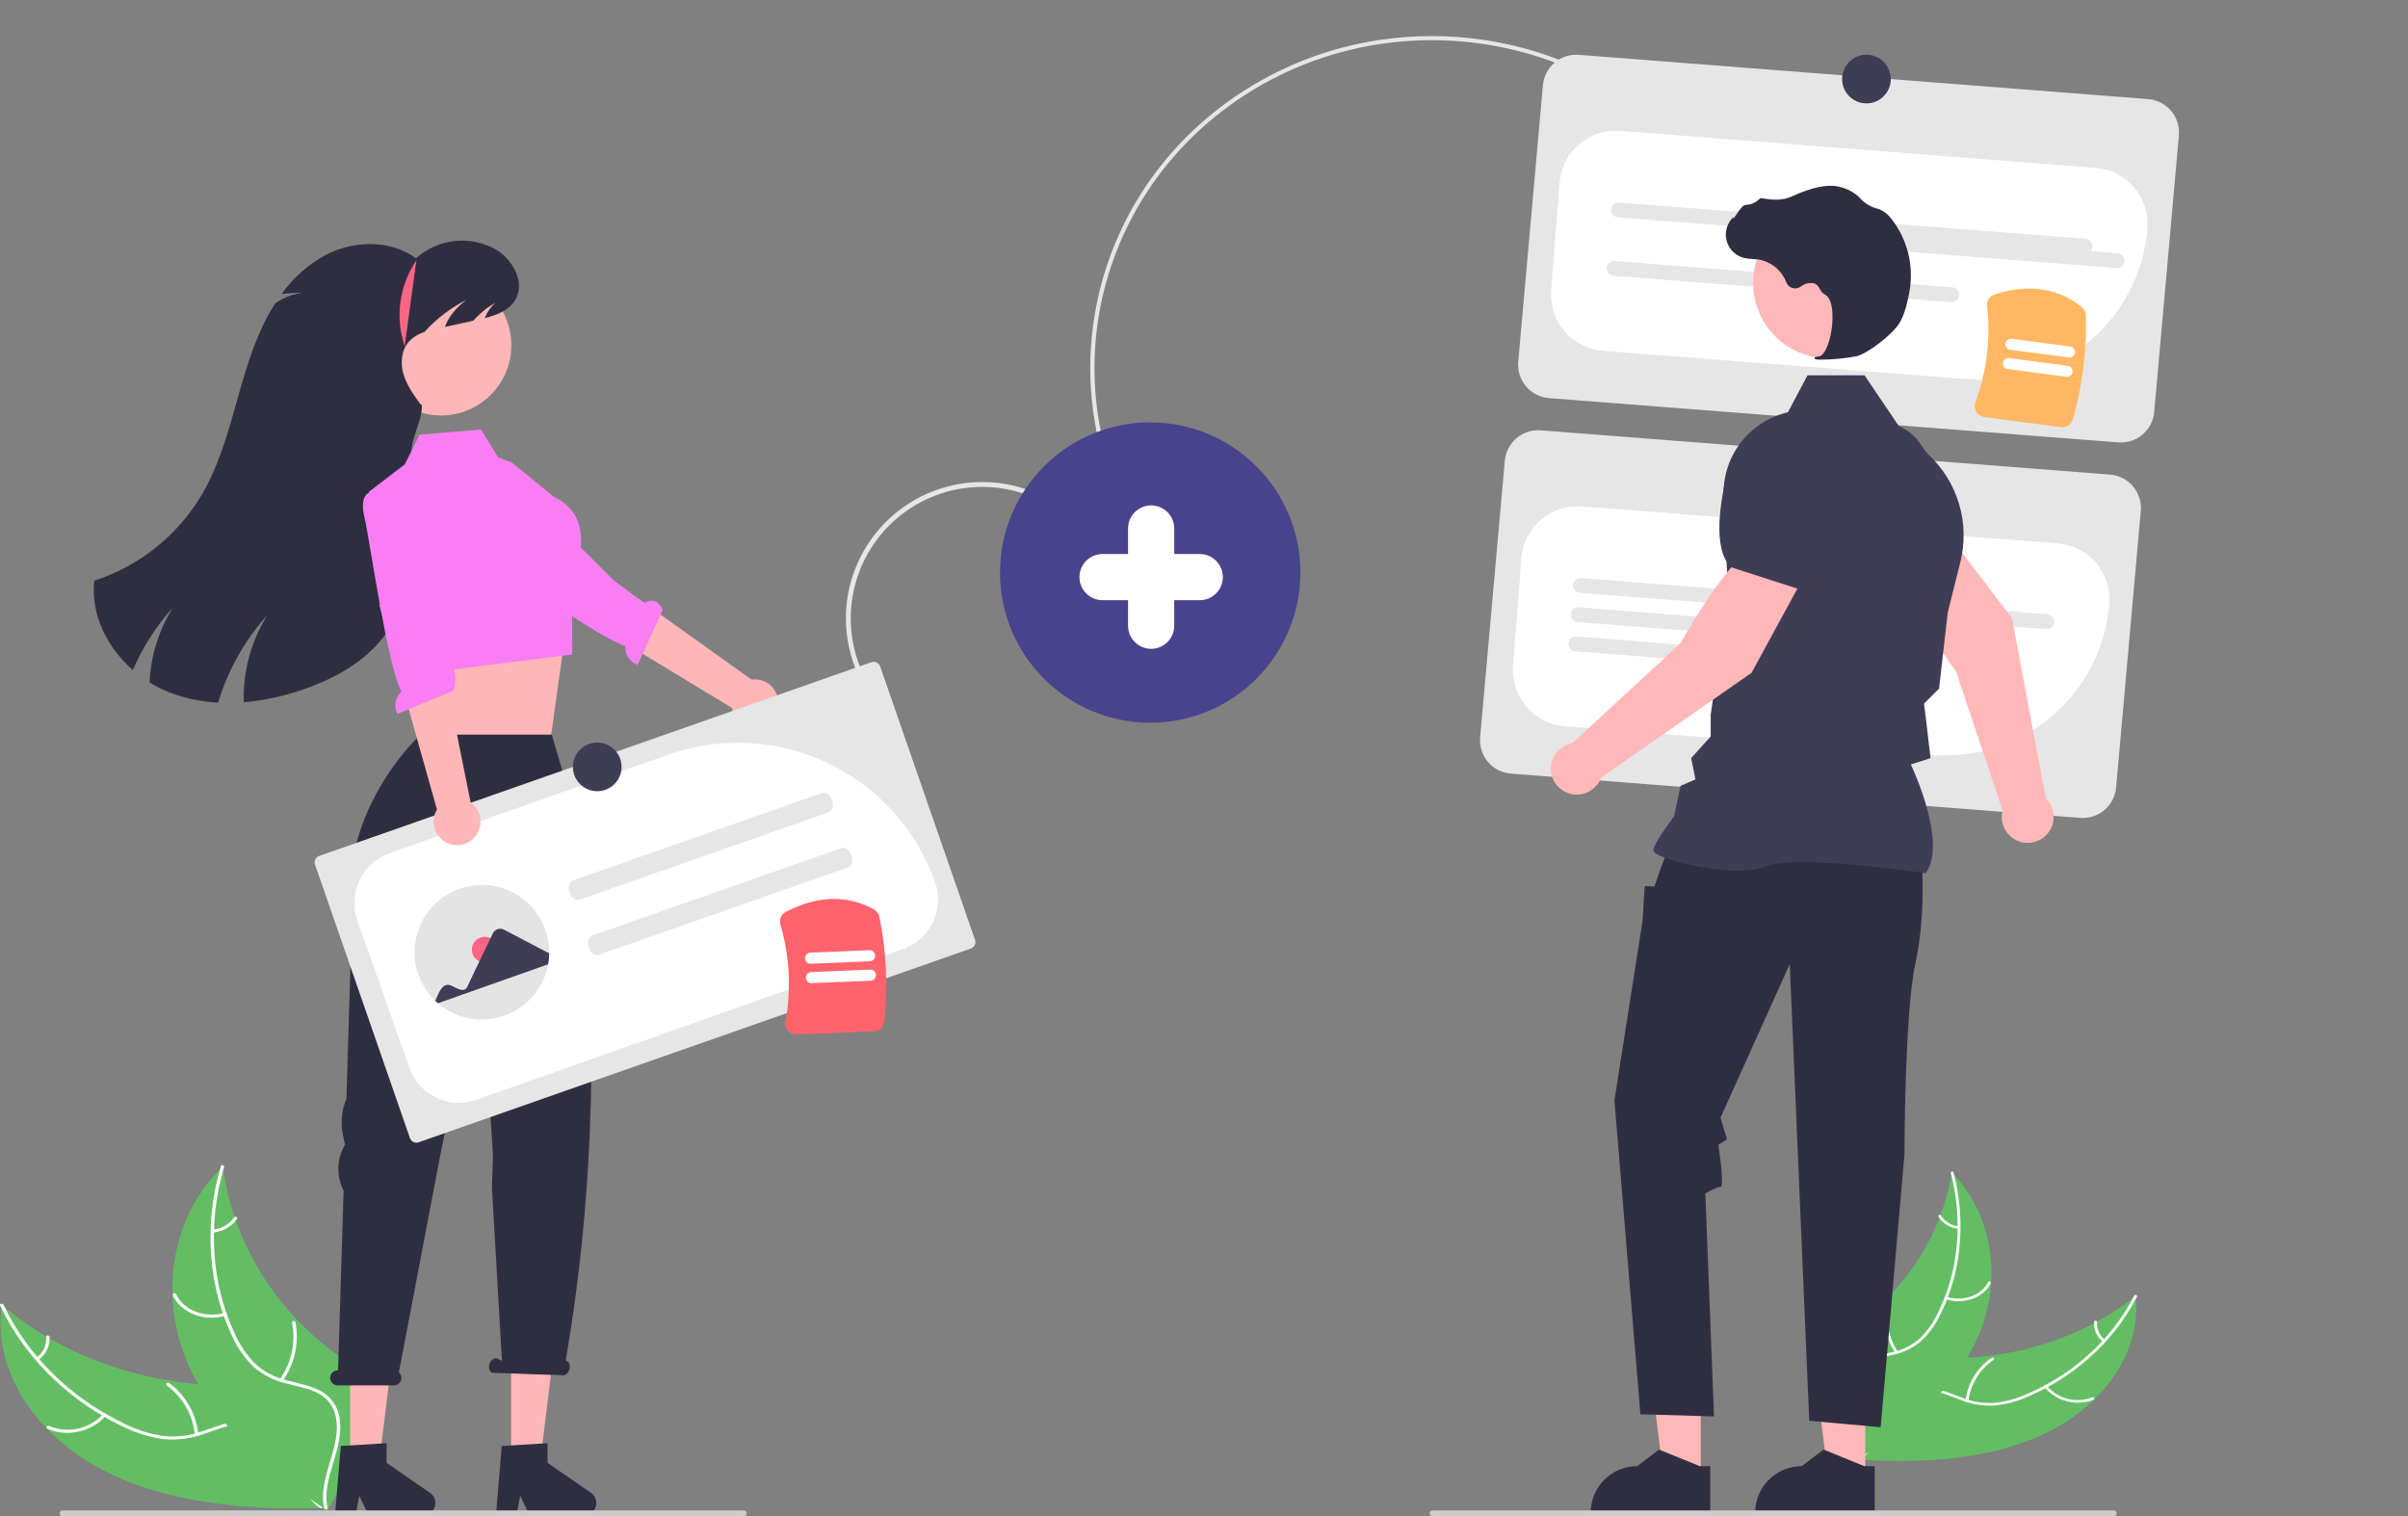 <svg width="667" height="420" viewBox="0 0 667 420" fill="none" xmlns="http://www.w3.org/2000/svg">
<rect x="0" y="0" width="667" height="420" fill="#808080" stroke="none"/>
<g clip-path="url(#clip0_167_205)">
<path d="M352.077 20.798C393.518 -0.703 446.115 10.569 474 48.694L473.051 49.347C445.51 11.693 393.556 0.563 352.626 21.794C349.148 23.598 345.792 25.613 342.575 27.826C300.484 56.775 290.529 113.532 320.382 154.347L319.433 155C289.208 113.677 299.288 56.214 341.902 26.906C345.158 24.665 348.557 22.625 352.077 20.798Z" fill="#E6E6E6"/>
<path d="M586.758 122.547L429.048 110.278C426.6 110.084 424.328 108.928 422.732 107.062C421.135 105.196 420.344 102.773 420.532 100.324L427.369 23.699C427.562 21.251 428.718 18.979 430.584 17.383C432.45 15.786 434.873 14.995 437.322 15.183L595.031 27.452C597.48 27.645 599.751 28.802 601.348 30.667C602.944 32.533 603.736 34.956 603.548 37.405L596.711 114.03C596.518 116.479 595.361 118.75 593.495 120.347C591.629 121.943 589.206 122.734 586.758 122.547Z" fill="#E6E6E6"/>
<path d="M549.505 105.236C548.308 105.236 547.106 105.189 545.901 105.096L443.978 97.166C441.94 97.008 439.954 96.45 438.131 95.523C436.309 94.597 434.688 93.321 433.359 91.768C432.03 90.215 431.02 88.415 430.386 86.472C429.753 84.528 429.508 82.479 429.667 80.441L431.991 50.565C432.316 46.451 434.259 42.634 437.395 39.951C440.531 37.268 444.603 35.938 448.717 36.253L580.515 46.507C584.629 46.832 588.446 48.775 591.129 51.91C593.812 55.046 595.142 59.118 594.827 63.233C593.938 74.65 588.78 85.313 580.38 93.098C571.981 100.882 560.957 105.216 549.505 105.236Z" fill="white"/>
<path d="M577.361 70.257L448.16 60.206C447.89 60.184 447.628 60.111 447.387 59.988C447.147 59.866 446.933 59.697 446.757 59.492C446.581 59.287 446.448 59.05 446.364 58.793C446.281 58.536 446.248 58.266 446.269 57.996C446.29 57.727 446.364 57.465 446.486 57.224C446.609 56.983 446.777 56.769 446.982 56.594C447.188 56.418 447.425 56.285 447.682 56.201C447.939 56.117 448.209 56.085 448.479 56.106L577.68 66.157C577.95 66.178 578.212 66.252 578.453 66.374C578.693 66.497 578.908 66.665 579.083 66.871C579.259 67.076 579.392 67.313 579.476 67.57C579.559 67.827 579.592 68.097 579.571 68.367C579.55 68.636 579.476 68.898 579.354 69.139C579.231 69.379 579.063 69.594 578.858 69.769C578.652 69.945 578.415 70.078 578.158 70.162C577.901 70.246 577.631 70.278 577.361 70.257Z" fill="#E6E6E6"/>
<path d="M586.195 74.232L510.011 68.305C509.467 68.262 508.963 68.006 508.609 67.591C508.255 67.177 508.08 66.639 508.122 66.096C508.164 65.552 508.42 65.048 508.834 64.693C509.249 64.339 509.786 64.163 510.33 64.205L586.514 70.132C586.783 70.153 587.046 70.227 587.286 70.349C587.527 70.471 587.742 70.64 587.917 70.845C588.093 71.05 588.227 71.288 588.31 71.545C588.394 71.801 588.426 72.072 588.405 72.341C588.384 72.611 588.311 72.873 588.188 73.114C588.066 73.355 587.897 73.569 587.692 73.745C587.487 73.92 587.249 74.054 586.992 74.137C586.735 74.221 586.464 74.253 586.195 74.232Z" fill="#E6E6E6"/>
<path d="M540.496 83.686L446.899 76.404C446.63 76.384 446.367 76.31 446.127 76.188C445.886 76.066 445.671 75.897 445.496 75.692C445.32 75.487 445.186 75.249 445.103 74.992C445.019 74.735 444.987 74.464 445.008 74.195C445.029 73.926 445.102 73.663 445.225 73.423C445.347 73.182 445.516 72.968 445.721 72.792C445.927 72.617 446.164 72.483 446.421 72.4C446.678 72.316 446.949 72.284 447.218 72.305L540.814 79.586C541.358 79.629 541.862 79.885 542.216 80.3C542.571 80.714 542.746 81.252 542.704 81.795C542.661 82.339 542.405 82.843 541.991 83.198C541.577 83.552 541.039 83.728 540.496 83.686Z" fill="#E6E6E6"/>
<path d="M576.204 226.565L418.495 214.295C416.046 214.102 413.775 212.946 412.178 211.08C410.582 209.214 409.791 206.791 409.978 204.342L416.815 127.717C417.009 125.269 418.165 122.997 420.031 121.401C421.897 119.804 424.32 119.013 426.768 119.2L584.478 131.47C586.926 131.663 589.198 132.819 590.794 134.685C592.391 136.551 593.182 138.974 592.995 141.423L586.158 218.048C585.964 220.496 584.808 222.768 582.942 224.364C581.076 225.961 578.653 226.752 576.204 226.565Z" fill="#E6E6E6"/>
<path d="M538.911 209.252C537.731 209.252 536.543 209.206 535.347 209.113L433.425 201.184C431.387 201.026 429.4 200.467 427.578 199.541C425.756 198.615 424.134 197.339 422.805 195.786C421.476 194.233 420.466 192.433 419.833 190.489C419.199 188.546 418.955 186.497 419.113 184.459L421.437 154.583C421.596 152.545 422.154 150.559 423.081 148.736C424.007 146.914 425.283 145.292 426.837 143.963C428.39 142.634 430.19 141.624 432.133 140.991C434.077 140.357 436.126 140.113 438.164 140.272L569.961 150.525C571.999 150.683 573.986 151.242 575.808 152.168C577.63 153.094 579.252 154.371 580.581 155.924C581.91 157.477 582.92 159.276 583.554 161.22C584.187 163.163 584.431 165.213 584.273 167.251C583.37 178.67 578.203 189.331 569.797 197.113C561.392 204.896 550.366 209.229 538.911 209.252Z" fill="white"/>
<path d="M566.808 174.275L437.606 164.223C437.337 164.202 437.075 164.129 436.834 164.006C436.594 163.884 436.379 163.715 436.204 163.51C436.028 163.305 435.895 163.067 435.811 162.811C435.727 162.554 435.695 162.283 435.716 162.014C435.737 161.745 435.811 161.483 435.933 161.242C436.056 161.001 436.224 160.787 436.429 160.611C436.634 160.436 436.872 160.303 437.129 160.219C437.386 160.135 437.656 160.103 437.925 160.124L567.127 170.175C567.396 170.196 567.659 170.27 567.899 170.392C568.14 170.515 568.354 170.683 568.53 170.888C568.705 171.093 568.839 171.331 568.922 171.588C569.006 171.845 569.038 172.115 569.017 172.384C568.997 172.654 568.923 172.916 568.8 173.157C568.678 173.397 568.509 173.612 568.304 173.787C568.099 173.963 567.861 174.096 567.605 174.18C567.348 174.263 567.077 174.296 566.808 174.275Z" fill="#E6E6E6"/>
<path d="M513.16 178.25L436.976 172.323C436.707 172.302 436.444 172.228 436.203 172.106C435.962 171.984 435.748 171.815 435.572 171.61C435.397 171.405 435.263 171.167 435.179 170.91C435.096 170.653 435.063 170.383 435.084 170.113C435.105 169.844 435.179 169.582 435.302 169.341C435.424 169.1 435.593 168.886 435.798 168.71C436.003 168.535 436.241 168.401 436.498 168.318C436.755 168.234 437.026 168.202 437.295 168.223L513.479 174.15C514.022 174.192 514.526 174.449 514.881 174.863C515.235 175.278 515.41 175.816 515.368 176.359C515.326 176.903 515.069 177.407 514.655 177.761C514.241 178.116 513.703 178.291 513.16 178.25Z" fill="#E6E6E6"/>
<path d="M529.942 187.704L436.346 180.422C435.802 180.38 435.298 180.123 434.943 179.709C434.589 179.295 434.413 178.757 434.455 178.213C434.498 177.669 434.754 177.165 435.169 176.81C435.583 176.456 436.121 176.28 436.665 176.323L530.261 183.604C530.805 183.646 531.309 183.903 531.664 184.317C532.018 184.731 532.194 185.27 532.151 185.813C532.109 186.357 531.853 186.862 531.438 187.216C531.024 187.571 530.486 187.746 529.942 187.704Z" fill="#E6E6E6"/>
<path d="M237.518 186.53C235.516 181.993 234.427 177.107 234.314 172.149C234.2 167.192 235.064 162.261 236.857 157.637C238.649 153.014 241.335 148.788 244.76 145.203C248.185 141.617 252.283 138.741 256.82 136.739C261.356 134.738 266.243 133.649 271.2 133.535C276.158 133.422 281.089 134.286 285.712 136.078C290.336 137.871 294.561 140.556 298.147 143.982C301.732 147.407 304.608 151.505 306.61 156.041L305.378 156.585C303.447 152.21 300.674 148.259 297.216 144.956C293.759 141.652 289.684 139.063 285.226 137.334C280.767 135.606 276.012 134.773 271.231 134.882C266.451 134.991 261.738 136.041 257.364 137.972C252.989 139.902 249.037 142.675 245.734 146.133C242.431 149.591 239.841 153.665 238.113 158.124C236.384 162.582 235.551 167.338 235.66 172.118C235.769 176.899 236.819 181.611 238.75 185.986L237.518 186.53Z" fill="#E6E6E6"/>
<path d="M566.436 397.111C581.854 389.805 593.338 375.106 591.546 358.953C577.715 370.153 558.883 376.407 539.443 376.258C531.871 376.199 523.391 375.429 517.889 379.678C514.465 382.321 512.921 386.519 512.725 390.703C512.53 394.887 513.545 399.121 514.553 403.3L514.246 404.291C532.349 405.443 551.018 404.417 566.436 397.111Z" fill="#63BE63"/>
<path d="M591.167 358.913C585.204 370.548 574.866 380.245 562.017 385.922C559.202 387.235 556.205 388.116 553.126 388.534C549.992 388.862 546.824 388.448 543.878 387.325C541.086 386.323 538.333 385.018 535.372 384.621C533.922 384.419 532.446 384.511 531.033 384.892C529.619 385.273 528.297 385.936 527.145 386.839C524.409 388.967 522.776 391.912 521.297 394.85C519.655 398.112 518.009 401.527 514.794 403.75C514.404 404.019 514.947 404.58 515.336 404.311C520.931 400.443 521.738 393.45 526.184 388.766C527.23 387.583 528.529 386.653 529.986 386.044C531.442 385.435 533.018 385.164 534.594 385.25C537.616 385.473 540.456 386.817 543.275 387.852C546.142 388.985 549.218 389.489 552.296 389.332C555.399 389.059 558.438 388.286 561.295 387.044C567.508 384.458 573.258 380.88 578.323 376.45C583.918 371.611 588.536 365.747 591.93 359.175C592.136 358.773 591.372 358.513 591.167 358.913Z" fill="white"/>
<path d="M566.321 384.282C567.944 386.197 570.124 387.558 572.556 388.177C574.989 388.795 577.554 388.64 579.894 387.732C580.343 387.544 579.977 386.886 579.527 387.075C577.35 387.923 574.961 388.068 572.697 387.488C570.434 386.908 568.408 385.634 566.907 383.843C566.591 383.46 566.008 383.901 566.321 384.282Z" fill="white"/>
<path d="M545.234 387.995C545.533 385.722 546.309 383.538 547.513 381.587C548.716 379.636 550.319 377.963 552.216 376.676C552.604 376.405 552.062 375.845 551.674 376.115C549.703 377.458 548.039 379.203 546.791 381.236C545.544 383.269 544.741 385.543 544.437 387.909C544.382 388.36 545.179 388.443 545.234 387.995Z" fill="white"/>
<path d="M583.002 371.117C582.261 370.547 581.677 369.797 581.307 368.939C580.937 368.08 580.792 367.141 580.886 366.211C580.948 365.761 580.15 365.678 580.089 366.125C579.989 367.153 580.15 368.189 580.557 369.139C580.964 370.088 581.604 370.919 582.417 371.556C582.49 371.628 582.586 371.673 582.688 371.684C582.79 371.695 582.893 371.672 582.981 371.617C583.018 371.588 583.049 371.551 583.071 371.508C583.093 371.466 583.106 371.419 583.108 371.372C583.11 371.324 583.101 371.277 583.083 371.233C583.065 371.189 583.037 371.149 583.002 371.117Z" fill="white"/>
<path d="M540.678 324.799C540.631 325.078 540.583 325.357 540.53 325.638C539.87 329.379 538.862 333.051 537.519 336.604C537.42 336.881 537.316 337.159 537.208 337.432C533.812 346.036 528.647 353.832 522.048 360.314C519.36 362.963 516.46 365.388 513.378 367.566C509.082 370.606 504.123 373.576 501.404 377.672C501.116 378.095 500.858 378.537 500.632 378.995L512.881 403.779C512.94 403.825 512.992 403.874 513.051 403.92L513.491 404.926C513.661 404.823 513.835 404.713 514.005 404.61C514.104 404.551 514.2 404.486 514.3 404.427C514.365 404.385 514.43 404.344 514.492 404.31C514.513 404.297 514.535 404.283 514.551 404.271C514.612 404.237 514.665 404.2 514.721 404.168C515.695 403.555 516.665 402.934 517.631 402.306C517.637 402.304 517.637 402.304 517.641 402.297C524.988 397.492 531.898 392.063 537.575 385.8C537.746 385.611 537.923 385.421 538.088 385.221C540.612 382.406 542.872 379.366 544.84 376.138C545.901 374.383 546.859 372.568 547.71 370.702C549.893 365.882 551.187 360.706 551.529 355.425C552.221 344.847 549.083 333.909 541.281 325.441C541.081 325.224 540.884 325.013 540.678 324.799Z" fill="#63BE63"/>
<path d="M540.365 324.967C543.777 338.051 542.602 351.851 536.825 363.592C535.623 366.2 533.968 368.573 531.936 370.601C529.76 372.596 527.085 373.964 524.194 374.562C521.425 375.217 518.481 375.595 515.995 376.855C514.775 377.465 513.718 378.356 512.908 379.454C512.099 380.552 511.56 381.826 511.337 383.171C510.729 386.452 511.501 389.829 512.382 393.119C513.36 396.771 514.44 400.555 513.537 404.174C513.428 404.613 514.214 404.795 514.323 404.357C515.894 398.06 511.764 391.693 511.922 385.323C511.995 382.351 513.078 379.455 515.838 377.807C518.252 376.367 521.287 375.976 524.099 375.334C526.941 374.782 529.603 373.544 531.855 371.726C534.001 369.812 535.762 367.507 537.044 364.933C539.984 359.264 541.873 353.109 542.62 346.767C543.517 339.408 543.006 331.946 541.115 324.778C540.997 324.326 540.248 324.518 540.365 324.967Z" fill="white"/>
<path d="M538.937 359.881C543.976 361.46 549.322 359.571 551.435 355.49C551.643 355.088 550.924 354.727 550.715 355.13C548.736 358.954 543.789 360.669 539.078 359.193C538.583 359.038 538.444 359.727 538.937 359.881Z" fill="white"/>
<path d="M525.663 374.399C524.373 372.452 523.491 370.264 523.073 367.966C522.654 365.669 522.707 363.31 523.228 361.034C523.335 360.595 522.55 360.412 522.442 360.85C521.906 363.221 521.856 365.676 522.297 368.066C522.738 370.457 523.66 372.733 525.008 374.756C525.271 375.168 525.925 374.809 525.663 374.399Z" fill="white"/>
<path d="M542.514 339.721C541.524 339.609 540.572 339.28 539.724 338.758C538.876 338.236 538.154 337.534 537.608 336.701C537.35 336.286 536.697 336.646 536.953 337.058C537.559 337.976 538.358 338.751 539.294 339.33C540.23 339.908 541.28 340.277 542.372 340.409C542.589 340.435 542.792 340.359 542.836 340.157C542.848 340.057 542.821 339.956 542.761 339.875C542.701 339.794 542.613 339.739 542.514 339.721Z" fill="white"/>
<path d="M566.682 221.141L557.311 171.255L538.915 147.042L525.282 155.955C527.208 166.404 541.78 185.909 541.78 185.909L554.696 224.49C554.644 224.69 554.597 224.893 554.562 225.101C554.357 226.321 554.47 227.574 554.891 228.738C555.312 229.902 556.026 230.937 556.964 231.745C557.902 232.552 559.033 233.104 560.246 233.347C561.46 233.589 562.715 233.515 563.892 233.131C565.068 232.746 566.126 232.065 566.962 231.153C567.798 230.24 568.385 229.127 568.665 227.922C568.946 226.717 568.911 225.459 568.563 224.271C568.216 223.084 567.568 222.005 566.682 221.141Z" fill="#FFB8B8"/>
<path d="M525.648 161.226L541.082 148.698L541.112 148.632C543.999 142.091 537.589 130.874 531.704 122.616C529.761 119.895 526.857 118.013 523.58 117.351C520.303 116.688 516.896 117.295 514.049 119.048C511.957 120.356 510.273 122.222 509.187 124.437C508.101 126.651 507.655 129.125 507.901 131.58L509.2 144.077L525.648 161.226Z" fill="#3F3D56"/>
<path d="M471.099 409.487L460.829 409.487L455.944 369.875L471.101 369.876L471.099 409.487Z" fill="#FFB8B8"/>
<path d="M473.718 406.134L470.828 406.134L459.543 401.544L453.494 406.133H453.493C450.075 406.133 446.797 407.491 444.38 409.908C441.963 412.325 440.605 415.603 440.604 419.022V419.44L473.718 419.442L473.718 406.134Z" fill="#2F2E41"/>
<path d="M516.667 409.487L506.397 409.487L501.512 369.875L516.669 369.876L516.667 409.487Z" fill="#FFB8B8"/>
<path d="M519.286 406.134L516.396 406.134L505.11 401.544L499.062 406.133H499.061C495.643 406.133 492.365 407.491 489.948 409.908C487.531 412.325 486.173 415.603 486.172 419.022V419.44L519.286 419.442L519.286 406.134Z" fill="#2F2E41"/>
<path d="M532.326 238.867C532.326 238.867 533.525 253.257 530.527 267.048C527.53 280.838 527.53 319.676 527.53 319.676L520.934 395.357L501.148 393.559L495.752 267.048L476.565 309.618L478.364 315.613L475.968 317.112C475.968 317.112 477.765 328.804 476.565 328.804C475.366 328.804 472.368 330.603 472.368 330.603L474.767 392.36L454.381 391.76L447.186 304.821L454.981 255.056L455.58 245.463L458.278 245.574L459.652 241.566L462.175 234.67L532.326 238.867Z" fill="#2F2E41"/>
<path d="M533.362 241.89L533.469 241.74C539.176 233.75 530.593 214.55 529.298 211.767L534.751 209.997L533.523 199.56L532.941 194.907L537.109 190.739L537.12 190.635L539.519 169.65L543.006 155.712C544.32 150.443 544.208 144.919 542.681 139.707C541.155 134.496 538.269 129.784 534.32 126.057L526.26 118.457L516.464 103.962H500.667L495.251 114.193C490 115.407 485.34 118.424 482.085 122.72C478.83 127.016 477.185 132.317 477.436 137.701L478.664 164.534L473.858 197.942L473.855 203.989L468.447 209.999L469.628 215.904L465.512 217.668L463.695 226.148C462.942 227.141 457.978 233.76 457.978 235.57C457.978 235.842 458.179 236.104 458.609 236.396C461.992 238.686 480.691 243.357 488.968 240.045C497.783 236.52 532.827 241.808 533.18 241.862L533.362 241.89Z" fill="#3F3D56"/>
<path d="M395.991 419.199C395.99 419.411 396.074 419.614 396.223 419.764C396.372 419.915 396.575 419.999 396.787 420H585.498C585.711 420 585.915 419.916 586.065 419.765C586.215 419.615 586.299 419.411 586.299 419.199C586.299 418.986 586.215 418.783 586.065 418.632C585.915 418.482 585.711 418.398 585.498 418.398H396.792C396.58 418.397 396.377 418.481 396.226 418.63C396.076 418.779 395.991 418.982 395.991 419.194V419.199Z" fill="#CCCCCC"/>
<path d="M506.525 99.283C518.079 99.283 527.446 89.917 527.446 78.362C527.446 66.808 518.079 57.441 506.525 57.441C494.971 57.441 485.604 66.808 485.604 78.362C485.604 89.917 494.971 99.283 506.525 99.283Z" fill="#FFB8B8"/>
<path d="M504.521 99.622C507.761 99.589 510.992 99.279 514.179 98.696C517.335 97.969 524.297 92.586 526.194 89.406C527.604 87.043 528.45 83.388 528.911 80.738C529.535 77.231 529.415 73.632 528.559 70.175C527.703 66.718 526.13 63.478 523.943 60.667C523.1 59.49 521.954 58.562 520.627 57.982C520.51 57.939 520.389 57.902 520.267 57.871C518.344 57.417 516.599 56.399 515.258 54.947C514.998 54.653 514.717 54.379 514.417 54.125C512.912 52.92 511.144 52.089 509.257 51.699C506.208 50.967 501.847 51.884 496.295 54.428C493.505 55.706 490.409 55.35 488.023 54.896C487.889 54.874 487.752 54.887 487.625 54.934C487.498 54.982 487.385 55.062 487.298 55.166C486.313 56.14 484.996 56.705 483.611 56.747C482.764 56.806 481.905 58.004 480.868 59.563C480.633 59.917 480.359 60.33 480.16 60.582L480.12 60.108L479.654 60.65C478.921 61.501 478.416 62.523 478.185 63.621C477.953 64.72 478.004 65.86 478.332 66.933C478.659 68.007 479.253 68.981 480.059 69.763C480.864 70.546 481.854 71.112 482.937 71.409C483.796 71.614 484.674 71.731 485.556 71.757C486.092 71.791 486.645 71.827 487.177 71.905C488.885 72.209 490.484 72.951 491.82 74.058C493.155 75.164 494.181 76.599 494.797 78.22C494.942 78.595 495.172 78.931 495.468 79.203C495.764 79.475 496.118 79.675 496.504 79.789C496.89 79.902 497.296 79.925 497.692 79.856C498.088 79.787 498.463 79.628 498.788 79.391C499.328 78.948 499.968 78.641 500.652 78.498C501.337 78.356 502.045 78.38 502.718 78.57C503.303 78.876 503.765 79.374 504.027 79.98C504.343 80.654 504.853 81.219 505.492 81.603C507.67 82.655 507.945 87.561 507.279 91.674C506.636 95.638 505.239 98.53 503.881 98.706C502.835 98.842 502.717 98.919 502.646 99.107L502.582 99.275L502.704 99.427C503.288 99.622 503.908 99.688 504.521 99.622Z" fill="#2F2E41"/>
<path d="M318.6 200.2C341.575 200.2 360.2 181.575 360.2 158.6C360.2 135.625 341.575 117 318.6 117C295.625 117 277 135.625 277 158.6C277 181.575 295.625 200.2 318.6 200.2Z" fill="#48438C"/>
<path d="M499.702 159.668L485.98 150.892C477.242 156.936 465.433 178.228 465.433 178.228L435.546 205.84C434.301 206.053 433.134 206.591 432.163 207.399C431.192 208.207 430.45 209.257 430.014 210.442C429.577 211.627 429.461 212.907 429.676 214.152C429.891 215.397 430.43 216.563 431.239 217.533C432.048 218.503 433.099 219.243 434.285 219.678C435.471 220.113 436.75 220.228 437.995 220.012C439.24 219.795 440.405 219.255 441.374 218.444C442.344 217.634 443.082 216.583 443.516 215.396L485.169 186.379L499.702 159.668Z" fill="#FFB8B8"/>
<path d="M498.394 163.229L507.533 141.294L504.228 129.173C503.57 126.795 502.26 124.649 500.447 122.977C498.634 121.305 496.389 120.173 493.967 119.71C490.678 119.104 487.282 119.769 484.466 121.571C481.649 123.373 479.622 126.178 478.794 129.417C476.291 139.244 474.369 152.019 479.424 157.075L479.476 157.126L498.394 163.229Z" fill="#3F3D56"/>
<path d="M28.652 407.308C10.763 398.126 -2.217 380.381 0.497 361.419C16.373 375.129 38.323 383.201 61.23 383.75C70.152 383.964 80.171 383.374 86.494 388.584C90.428 391.826 92.091 396.829 92.165 401.765C92.238 406.701 90.885 411.651 89.541 416.537L89.865 417.715C68.497 418.397 46.542 416.491 28.652 407.308Z" fill="#63BE63"/>
<path d="M0.946 361.386C7.536 375.315 19.352 387.125 34.276 394.292C37.543 395.944 41.042 397.094 44.652 397.701C48.333 398.204 52.08 397.835 55.592 396.623C58.919 395.546 62.21 394.112 65.714 393.755C67.429 393.571 69.165 393.734 70.815 394.236C72.466 394.738 73.999 395.567 75.322 396.675C78.466 399.284 80.279 402.814 81.912 406.33C83.725 410.234 85.536 414.319 89.241 417.058C89.69 417.39 89.03 418.029 88.582 417.698C82.135 412.933 81.445 404.664 76.383 398.98C74.02 396.328 70.688 394.354 66.607 394.525C63.038 394.675 59.643 396.151 56.283 397.266C52.863 398.493 49.221 398.972 45.6 398.673C41.955 398.235 38.404 397.211 35.084 395.641C27.863 392.363 21.222 387.933 15.422 382.524C9.011 376.615 3.789 369.536 0.036 361.666C-0.191 361.185 0.719 360.908 0.946 361.386Z" fill="white"/>
<path d="M29.267 392.2C25.345 396.673 18.443 398.185 13.149 395.757C12.627 395.518 13.083 394.757 13.606 394.996C16.139 396.077 18.948 396.337 21.636 395.738C24.325 395.14 26.758 393.714 28.594 391.66C28.98 391.22 29.651 391.762 29.267 392.2Z" fill="white"/>
<path d="M53.97 397.361C53.703 394.672 52.869 392.071 51.525 389.727C50.18 387.384 48.354 385.352 46.167 383.766C45.72 383.432 46.38 382.792 46.827 383.125C49.099 384.781 50.994 386.899 52.388 389.341C53.781 391.782 54.642 394.491 54.912 397.289C54.96 397.822 54.017 397.891 53.97 397.361Z" fill="white"/>
<path d="M10.108 376.067C11.003 375.424 11.718 374.562 12.187 373.565C12.655 372.567 12.861 371.466 12.784 370.367C12.729 369.835 13.671 369.767 13.727 370.296C13.806 371.51 13.577 372.725 13.062 373.828C12.548 374.931 11.763 375.887 10.781 376.606C10.692 376.689 10.578 376.739 10.457 376.748C10.336 376.757 10.216 376.725 10.115 376.657C10.072 376.621 10.037 376.577 10.012 376.526C9.988 376.475 9.975 376.42 9.974 376.364C9.974 376.308 9.985 376.252 10.008 376.201C10.032 376.149 10.066 376.104 10.108 376.067Z" fill="white"/>
<path d="M61.696 323.084C61.742 323.414 61.787 323.745 61.84 324.078C62.477 328.51 63.528 332.873 64.977 337.109C65.083 337.439 65.196 337.771 65.313 338.096C68.993 348.359 74.785 357.735 82.317 365.618C85.385 368.839 88.71 371.804 92.26 374.484C97.207 378.226 102.938 381.91 105.988 386.837C106.311 387.345 106.599 387.876 106.848 388.425L91.493 417.163C91.422 417.215 91.359 417.27 91.288 417.323L90.732 418.491C90.535 418.364 90.335 418.228 90.138 418.1C90.023 418.027 89.912 417.947 89.798 417.873C89.722 417.822 89.647 417.771 89.576 417.729C89.551 417.712 89.526 417.695 89.508 417.68C89.436 417.638 89.375 417.592 89.311 417.553C88.187 416.794 87.067 416.027 85.952 415.251C85.945 415.248 85.945 415.248 85.941 415.239C77.466 409.305 69.528 402.652 63.074 395.061C62.879 394.832 62.678 394.602 62.491 394.36C59.623 390.95 57.074 387.284 54.876 383.408C53.692 381.301 52.631 379.127 51.699 376.897C49.306 371.137 47.976 364.991 47.77 358.758C47.35 346.27 51.456 333.502 60.962 323.818C61.206 323.57 61.446 323.329 61.696 323.084Z" fill="#63BE63"/>
<path d="M62.059 323.294C57.551 338.58 58.42 354.88 64.787 368.928C66.105 372.044 67.967 374.902 70.284 377.367C72.773 379.798 75.874 381.51 79.257 382.322C82.494 383.198 85.948 383.752 88.83 385.329C90.244 386.094 91.457 387.183 92.37 388.506C93.282 389.83 93.869 391.351 94.081 392.944C94.675 396.831 93.64 400.782 92.479 404.624C91.19 408.889 89.776 413.307 90.705 417.604C90.817 418.125 89.885 418.311 89.773 417.791C88.158 410.314 93.26 402.968 93.312 395.458C93.337 391.954 92.169 388.501 88.979 386.458C86.189 384.671 82.628 384.096 79.34 383.235C76.013 382.479 72.923 380.921 70.338 378.695C67.882 376.36 65.894 373.579 64.479 370.5C61.228 363.711 59.232 356.39 58.588 348.891C57.806 340.188 58.687 331.417 61.183 323.044C61.339 322.516 62.214 322.77 62.059 323.294Z" fill="white"/>
<path d="M62.438 364.477C56.443 366.148 50.215 363.724 47.879 358.837C47.649 358.356 48.51 357.958 48.74 358.44C50.929 363.018 56.693 365.224 62.297 363.661C62.887 363.497 63.024 364.313 62.438 364.477Z" fill="white"/>
<path d="M77.533 382.075C79.126 379.83 80.245 377.285 80.824 374.594C81.403 371.903 81.429 369.123 80.901 366.422C80.791 365.9 81.723 365.715 81.833 366.235C82.377 369.048 82.343 371.942 81.734 374.741C81.126 377.541 79.954 380.187 78.292 382.52C77.965 382.996 77.209 382.548 77.533 382.075Z" fill="white"/>
<path d="M58.977 340.594C60.147 340.499 61.281 340.148 62.299 339.564C63.318 338.981 64.195 338.18 64.868 337.219C65.188 336.741 65.944 337.189 65.627 337.664C64.878 338.723 63.908 339.607 62.784 340.253C61.66 340.9 60.409 341.295 59.118 341.41C58.861 341.432 58.626 341.335 58.581 341.095C58.571 340.977 58.606 340.859 58.679 340.766C58.753 340.673 58.859 340.611 58.977 340.594Z" fill="white"/>
<path d="M115.817 179.051L117.164 191.55L116.371 207.939L152.675 203.626L156.086 179.051L151.739 179.093L115.817 179.051Z" fill="#FFB6B6"/>
<path d="M96.987 405.976H104.924L108.702 375.361H96.987V405.976Z" fill="#FFB6B6"/>
<path d="M94.397 400.539L107.077 399.782V405.215L119.133 413.541C119.728 413.952 120.177 414.543 120.413 415.227C120.648 415.911 120.66 416.653 120.444 417.344C120.229 418.034 119.798 418.638 119.215 419.067C118.633 419.496 117.928 419.727 117.204 419.727H102.108L99.506 414.353L98.49 419.727H92.798L94.397 400.539Z" fill="#2F2E41"/>
<path d="M141.571 405.976H149.508L153.285 375.361H141.571V405.976Z" fill="#FFB6B6"/>
<path d="M138.98 400.539L151.66 399.782V405.215L163.716 413.541C164.312 413.952 164.76 414.543 164.996 415.227C165.232 415.911 165.243 416.653 165.028 417.344C164.812 418.034 164.382 418.638 163.799 419.067C163.216 419.496 162.511 419.727 161.788 419.727H146.691L144.089 414.353L143.073 419.727H137.381L138.98 400.539Z" fill="#2F2E41"/>
<path d="M93.562 379.575H93.649L95.175 329.798C94.187 327.892 93.686 325.772 93.716 323.626C93.746 321.48 94.306 319.375 95.346 317.497L95.565 317.102L94.998 314.475C94.27 311.101 94.604 307.583 95.954 304.406L97.378 257.973C92.291 225.002 116.536 203.499 116.536 203.499H152.856L160.653 230.29C165.808 280.511 164.873 329.45 156.693 376.864L156.916 376.977C157.719 377.254 158.063 378.366 157.685 379.461C157.307 380.556 156.35 381.219 155.547 380.942L136.366 380.275C135.563 379.998 135.218 378.886 135.596 377.79C135.974 376.695 136.932 376.032 137.735 376.31L139.039 376.969L136.257 328.936L136.566 320.162L135.93 310.209L132.99 265.438L121.861 320.493L110.494 380.129C110.807 380.413 111.028 380.785 111.125 381.197C111.223 381.608 111.193 382.04 111.04 382.434C110.888 382.829 110.619 383.168 110.27 383.406C109.92 383.645 109.507 383.771 109.084 383.77H93.562C93.287 383.771 93.014 383.717 92.759 383.612C92.504 383.506 92.272 383.352 92.077 383.157C91.882 382.962 91.727 382.731 91.621 382.476C91.516 382.221 91.461 381.948 91.461 381.673C91.461 381.397 91.516 381.124 91.621 380.869C91.727 380.614 91.882 380.383 92.077 380.188C92.272 379.993 92.504 379.839 92.759 379.734C93.014 379.628 93.287 379.575 93.562 379.575Z" fill="#2F2E41"/>
<path d="M122.156 115.091C132.915 115.091 141.637 106.369 141.637 95.61C141.637 84.851 132.915 76.129 122.156 76.129C111.397 76.129 102.675 84.851 102.675 95.61C102.675 106.369 111.397 115.091 122.156 115.091Z" fill="#FFB6B6"/>
<path d="M36.792 185.611C39.529 179.255 43.289 173.39 47.922 168.248C43.999 174.5 41.757 181.659 41.413 189.031C42.833 189.919 44.319 190.696 45.858 191.356C50.483 193.296 55.413 194.404 60.423 194.628C63.123 185.633 67.783 177.347 74.069 170.368C69.539 177.592 67.261 186 67.525 194.522C73.112 194.039 78.618 192.859 83.913 191.01C91.863 188.275 99.58 184.191 105.078 177.838C111.028 170.962 113.961 161.888 114.908 152.843C115.854 143.804 114.964 134.681 114.067 125.636C113.643 121.325 117.232 116.364 116.808 112.053H116.526C114.639 109.467 112.717 106.817 111.791 103.75C110.872 100.69 111.113 97.079 113.226 94.669C114.409 93.41 115.903 92.484 117.558 91.984C117.713 91.786 117.883 91.595 118.059 91.404C121.259 88.005 125.025 85.189 129.189 83.079C126.186 85.348 124.179 87.913 123.246 90.563C125.847 89.991 128.447 89.421 131.048 88.853C131.917 87.931 132.832 87.054 133.79 86.224C135.182 85.016 135.641 84.924 137.302 83.786C135.961 84.966 134.922 86.448 134.27 88.111C137.613 87.27 140.956 86.005 142.694 83.129C145.577 78.373 142.15 71.956 137.366 69.115C133.886 67.15 129.876 66.327 125.902 66.765C121.929 67.202 118.194 68.877 115.226 71.553C108.307 66.458 98.456 66.543 90.76 70.352C85.68 72.979 81.303 76.786 77.998 81.454C79.915 81.208 81.845 81.073 83.778 81.051C81.057 81.45 78.466 82.475 76.21 84.048C75.212 85.597 74.296 87.199 73.468 88.846C72.924 89.927 72.41 91.022 71.927 92.132C68.966 98.874 67.037 106.053 65.037 113.148C62.705 121.417 60.204 129.741 55.836 137.14C49.14 148.391 38.577 156.819 26.121 160.849C25.082 170.199 29.647 179.343 36.792 185.611Z" fill="#2F2E41"/>
<path d="M141.774 128.119L137.993 126.699L133.225 118.99L116.242 120.378L112.114 128.644L102.17 136.238L106.519 159.141L113.275 186.961L158.502 181.307L158.455 160.365C158.455 160.365 166.627 143.819 153.426 137.619L141.774 128.119Z" fill="#F97EF4"/>
<path d="M211.487 200.763C210.609 201.115 209.664 201.271 208.72 201.219C207.775 201.167 206.853 200.908 206.02 200.461C205.186 200.015 204.46 199.39 203.893 198.633C203.327 197.875 202.933 197.002 202.741 196.076L152.312 165.562L161.53 154.927L208.201 188.266C209.778 188.045 211.382 188.411 212.708 189.293C214.034 190.176 214.99 191.514 215.395 193.055C215.8 194.595 215.626 196.231 214.906 197.651C214.185 199.072 212.969 200.179 211.487 200.763Z" fill="#FFB6B6"/>
<path d="M135.509 151.093C135.509 151.093 133.099 153.517 139.146 157.504C143.987 160.696 165.581 176.47 173.235 178.965C173.139 180.089 173.42 181.214 174.034 182.161C174.647 183.108 175.558 183.824 176.624 184.196L183.554 168.966C182.054 165.484 179.655 166.29 178.392 167.08L170.021 160.785L149.467 140.26L137.22 149.309L135.509 151.093Z" fill="#F97EF4"/>
<path d="M115.349 72.084C113.008 75.539 111.495 79.488 110.929 83.623C110.363 87.758 110.758 91.969 112.085 95.926" fill="#FD6584"/>
<path d="M16.516 419.199C16.515 419.304 16.536 419.408 16.576 419.506C16.616 419.603 16.675 419.692 16.75 419.766C16.824 419.841 16.913 419.9 17.01 419.94C17.107 419.98 17.212 420 17.317 420H206.023C206.236 420 206.44 419.916 206.59 419.765C206.74 419.615 206.824 419.411 206.824 419.199C206.824 418.986 206.74 418.783 206.59 418.632C206.44 418.482 206.236 418.398 206.023 418.398H17.317C17.212 418.397 17.107 418.418 17.01 418.458C16.913 418.498 16.824 418.557 16.75 418.632C16.675 418.706 16.616 418.795 16.576 418.892C16.536 418.989 16.515 419.094 16.516 419.199Z" fill="#CCCCCC"/>
<path d="M88.413 237.101C87.943 237.267 87.557 237.612 87.341 238.062C87.126 238.511 87.097 239.028 87.261 239.498L113.552 315.273C113.717 315.744 114.063 316.129 114.512 316.345C114.962 316.561 115.478 316.59 115.949 316.425L268.926 262.752C269.396 262.587 269.782 262.241 269.998 261.792C270.213 261.342 270.242 260.826 270.078 260.355L243.787 184.58C243.621 184.11 243.276 183.724 242.826 183.508C242.377 183.292 241.86 183.263 241.389 183.428L88.413 237.101Z" fill="#E6E6E6"/>
<path d="M127.133 305.489C124.123 305.488 121.186 304.555 118.728 302.818C116.269 301.081 114.408 298.625 113.402 295.788L98.963 254.937C97.678 251.299 97.89 247.299 99.553 243.817C101.216 240.335 104.195 237.656 107.833 236.37L185.149 209.044C199.622 203.946 215.526 204.798 229.372 211.412C243.217 218.026 253.874 229.863 259.004 244.324C260.29 247.963 260.078 251.963 258.414 255.445C256.751 258.927 253.773 261.605 250.134 262.891L131.968 304.657C130.416 305.207 128.781 305.488 127.133 305.489Z" fill="white"/>
<path d="M229.663 224.964L160.434 249.254C159.458 249.596 158.249 248.682 157.734 247.211C157.218 245.741 157.59 244.272 158.566 243.93L227.795 219.64C228.771 219.298 229.98 220.212 230.495 221.682C231.011 223.153 230.639 224.623 229.663 224.964Z" fill="#E6E6E6"/>
<path d="M235.018 240.226L165.788 264.516C164.813 264.858 163.604 263.944 163.088 262.474C162.572 261.003 162.945 259.534 163.92 259.192L233.15 234.902C234.125 234.56 235.334 235.475 235.85 236.945C236.366 238.415 235.993 239.884 235.018 240.226Z" fill="#E6E6E6"/>
<path d="M151.066 257.558C151.81 259.652 152.171 261.864 152.133 264.086C152.118 265.103 152.017 266.117 151.832 267.117C151.242 270.348 149.809 273.366 147.679 275.866C145.548 278.365 142.795 280.258 139.698 281.352C136.602 282.447 133.271 282.704 130.043 282.099C126.815 281.493 123.804 280.046 121.314 277.903C121.063 277.688 120.818 277.466 120.58 277.237C118.547 275.289 116.981 272.905 116.001 270.266C115.021 267.626 114.651 264.798 114.919 261.995C115.187 259.192 116.087 256.486 117.551 254.081C119.014 251.675 121.003 249.632 123.369 248.104C125.735 246.577 128.416 245.606 131.211 245.263C134.006 244.919 136.842 245.214 139.507 246.123C142.172 247.033 144.596 248.534 146.598 250.514C148.6 252.495 150.128 254.903 151.066 257.558Z" fill="#E4E4E4"/>
<path d="M134.26 266.62C136.229 266.62 137.825 265.024 137.825 263.055C137.825 261.086 136.229 259.49 134.26 259.49C132.291 259.49 130.695 261.086 130.695 263.055C130.695 265.024 132.291 266.62 134.26 266.62Z" fill="#FD6584"/>
<path d="M120.58 277.237C121.495 275.113 122.577 271.873 125.083 273.052C126.321 273.589 128.538 275.22 129.438 273.323L136.486 258.568C136.62 258.293 136.807 258.047 137.037 257.846C137.267 257.644 137.535 257.49 137.825 257.393C138.115 257.296 138.422 257.259 138.727 257.282C139.032 257.306 139.329 257.39 139.601 257.53L152.133 264.086C152.118 265.103 152.017 266.117 151.832 267.117L121.314 277.903L120.58 277.237Z" fill="#3F3D56"/>
<path d="M124.218 233.663C123.336 233.32 122.54 232.788 121.886 232.104C121.232 231.42 120.736 230.602 120.433 229.706C120.13 228.809 120.027 227.858 120.131 226.917C120.235 225.977 120.545 225.071 121.037 224.263L105.084 167.522L119.081 166.059L130.361 222.294C131.663 223.211 132.584 224.574 132.948 226.125C133.313 227.675 133.096 229.306 132.339 230.707C131.582 232.108 130.337 233.183 128.84 233.728C127.343 234.273 125.699 234.249 124.218 233.663Z" fill="#FFB6B6"/>
<path d="M102.723 136.374C102.723 136.374 99.307 136.497 100.996 143.54C102.348 149.179 107.313 184.553 111.195 191.606C110.356 192.361 109.793 193.374 109.594 194.485C109.394 195.595 109.57 196.741 110.093 197.741L125.562 191.36C126.847 187.793 125.852 184.555 124.391 184.268L122.583 173.952L119.92 139.344L105.191 136.242L102.723 136.374Z" fill="#F97EF4"/>
<path d="M242.073 285.668L220.68 286.554C220.223 286.574 219.767 286.49 219.347 286.308C218.927 286.127 218.554 285.853 218.255 285.507C217.959 285.17 217.744 284.77 217.626 284.338C217.507 283.905 217.488 283.452 217.57 283.011C219.212 274.059 218.733 264.847 216.173 256.113C215.975 255.445 216.015 254.729 216.286 254.088C216.557 253.446 217.043 252.918 217.659 252.594C226.422 248.041 234.633 247.811 242.062 251.907C242.451 252.119 242.79 252.413 243.054 252.768C243.318 253.124 243.501 253.533 243.591 253.967C245.525 263.498 245.989 273.268 244.966 282.939C244.895 283.667 244.563 284.344 244.031 284.846C243.499 285.347 242.804 285.639 242.073 285.668Z" fill="#FF636C"/>
<path d="M241.168 271.666L224.81 272.343C224.608 272.352 224.407 272.32 224.218 272.251C224.028 272.182 223.854 272.076 223.706 271.939C223.557 271.802 223.437 271.638 223.352 271.455C223.267 271.272 223.219 271.074 223.211 270.872C223.202 270.671 223.234 270.469 223.303 270.28C223.373 270.09 223.479 269.917 223.616 269.768C223.752 269.62 223.917 269.5 224.1 269.415C224.283 269.33 224.481 269.282 224.683 269.274L241.041 268.597C241.242 268.588 241.444 268.62 241.633 268.689C241.822 268.759 241.996 268.865 242.144 269.001C242.293 269.138 242.413 269.302 242.498 269.485C242.583 269.668 242.63 269.866 242.639 270.068C242.647 270.269 242.616 270.47 242.546 270.66C242.477 270.849 242.371 271.023 242.234 271.171C242.098 271.32 241.933 271.44 241.75 271.524C241.567 271.609 241.369 271.657 241.168 271.666Z" fill="white"/>
<path d="M240.945 266.284L224.587 266.962C224.18 266.979 223.783 266.833 223.484 266.557C223.184 266.281 223.006 265.898 222.989 265.491C222.972 265.084 223.118 264.687 223.394 264.387C223.67 264.087 224.053 263.91 224.46 263.893L240.818 263.215C241.225 263.198 241.622 263.344 241.922 263.62C242.221 263.896 242.399 264.279 242.416 264.686C242.433 265.093 242.287 265.49 242.011 265.79C241.736 266.089 241.352 266.267 240.945 266.284Z" fill="white"/>
<path d="M570.858 118.315L549.628 115.531C549.174 115.472 548.74 115.312 548.357 115.061C547.974 114.811 547.653 114.477 547.418 114.085C547.184 113.702 547.041 113.271 546.998 112.825C546.955 112.379 547.014 111.929 547.17 111.509C550.318 102.969 551.421 93.811 550.392 84.767C550.311 84.076 550.473 83.377 550.85 82.791C551.227 82.205 551.795 81.768 552.458 81.555C561.87 78.567 569.999 79.743 576.619 85.05C576.966 85.325 577.25 85.672 577.449 86.068C577.648 86.464 577.759 86.898 577.773 87.341C578.049 97.062 576.836 106.768 574.175 116.121C573.981 116.826 573.538 117.437 572.928 117.84C572.318 118.243 571.583 118.412 570.858 118.315Z" fill="#FFB763"/>
<path d="M572.36 104.364L556.128 102.235C555.928 102.209 555.735 102.144 555.56 102.043C555.385 101.942 555.232 101.808 555.109 101.648C554.986 101.488 554.896 101.305 554.844 101.111C554.792 100.916 554.778 100.713 554.805 100.513C554.831 100.313 554.896 100.12 554.997 99.945C555.098 99.771 555.232 99.617 555.392 99.495C555.552 99.372 555.734 99.282 555.929 99.229C556.124 99.177 556.327 99.164 556.527 99.19L572.76 101.319C573.164 101.372 573.53 101.583 573.778 101.906C574.026 102.229 574.136 102.637 574.083 103.041C574.03 103.445 573.819 103.811 573.496 104.06C573.173 104.308 572.764 104.417 572.36 104.364Z" fill="white"/>
<path d="M573.061 99.024L556.828 96.895C556.627 96.869 556.434 96.804 556.259 96.703C556.084 96.603 555.931 96.468 555.807 96.308C555.684 96.148 555.594 95.966 555.542 95.771C555.489 95.576 555.476 95.372 555.502 95.172C555.528 94.972 555.594 94.779 555.695 94.604C555.795 94.429 555.93 94.276 556.09 94.153C556.25 94.03 556.433 93.94 556.629 93.888C556.824 93.836 557.027 93.823 557.227 93.849L573.46 95.978C573.66 96.004 573.854 96.069 574.029 96.17C574.204 96.271 574.357 96.405 574.48 96.565C574.603 96.725 574.694 96.908 574.746 97.103C574.799 97.298 574.812 97.501 574.786 97.701C574.76 97.901 574.694 98.094 574.593 98.269C574.492 98.444 574.358 98.598 574.198 98.72C574.037 98.843 573.854 98.933 573.659 98.985C573.464 99.037 573.261 99.05 573.061 99.024Z" fill="white"/>
<path d="M332.326 153.465H325.257V146.396C325.257 144.7 324.583 143.073 323.384 141.873C322.184 140.674 320.557 140 318.861 140C317.165 140 315.538 140.674 314.338 141.873C313.139 143.073 312.465 144.7 312.465 146.396V153.465H305.396C303.7 153.465 302.073 154.139 300.873 155.338C299.674 156.538 299 158.165 299 159.861C299 161.557 299.674 163.184 300.873 164.384C302.073 165.583 303.7 166.257 305.396 166.257H312.465V173.326C312.465 175.022 313.139 176.649 314.338 177.849C315.538 179.048 317.165 179.722 318.861 179.722C320.557 179.722 322.184 179.048 323.384 177.849C324.583 176.649 325.257 175.022 325.257 173.326V166.257H332.326C334.022 166.257 335.649 165.583 336.849 164.384C338.048 163.184 338.722 161.557 338.722 159.861C338.722 158.165 338.048 156.538 336.849 155.338C335.649 154.139 334.022 153.465 332.326 153.465Z" fill="white"/>
<path d="M516.995 28.637C520.717 28.637 523.735 25.619 523.735 21.896C523.735 18.174 520.717 15.156 516.995 15.156C513.272 15.156 510.254 18.174 510.254 21.896C510.254 25.619 513.272 28.637 516.995 28.637Z" fill="#3F3D56"/>
<path d="M165.425 219.168C169.147 219.168 172.165 216.15 172.165 212.427C172.165 208.705 169.147 205.687 165.425 205.687C161.702 205.687 158.685 208.705 158.685 212.427C158.685 216.15 161.702 219.168 165.425 219.168Z" fill="#3F3D56"/>
</g>
<defs>
<clipPath id="clip0_167_205">
<rect width="666.058" height="420" fill="white"/>
</clipPath>
</defs>
</svg>
